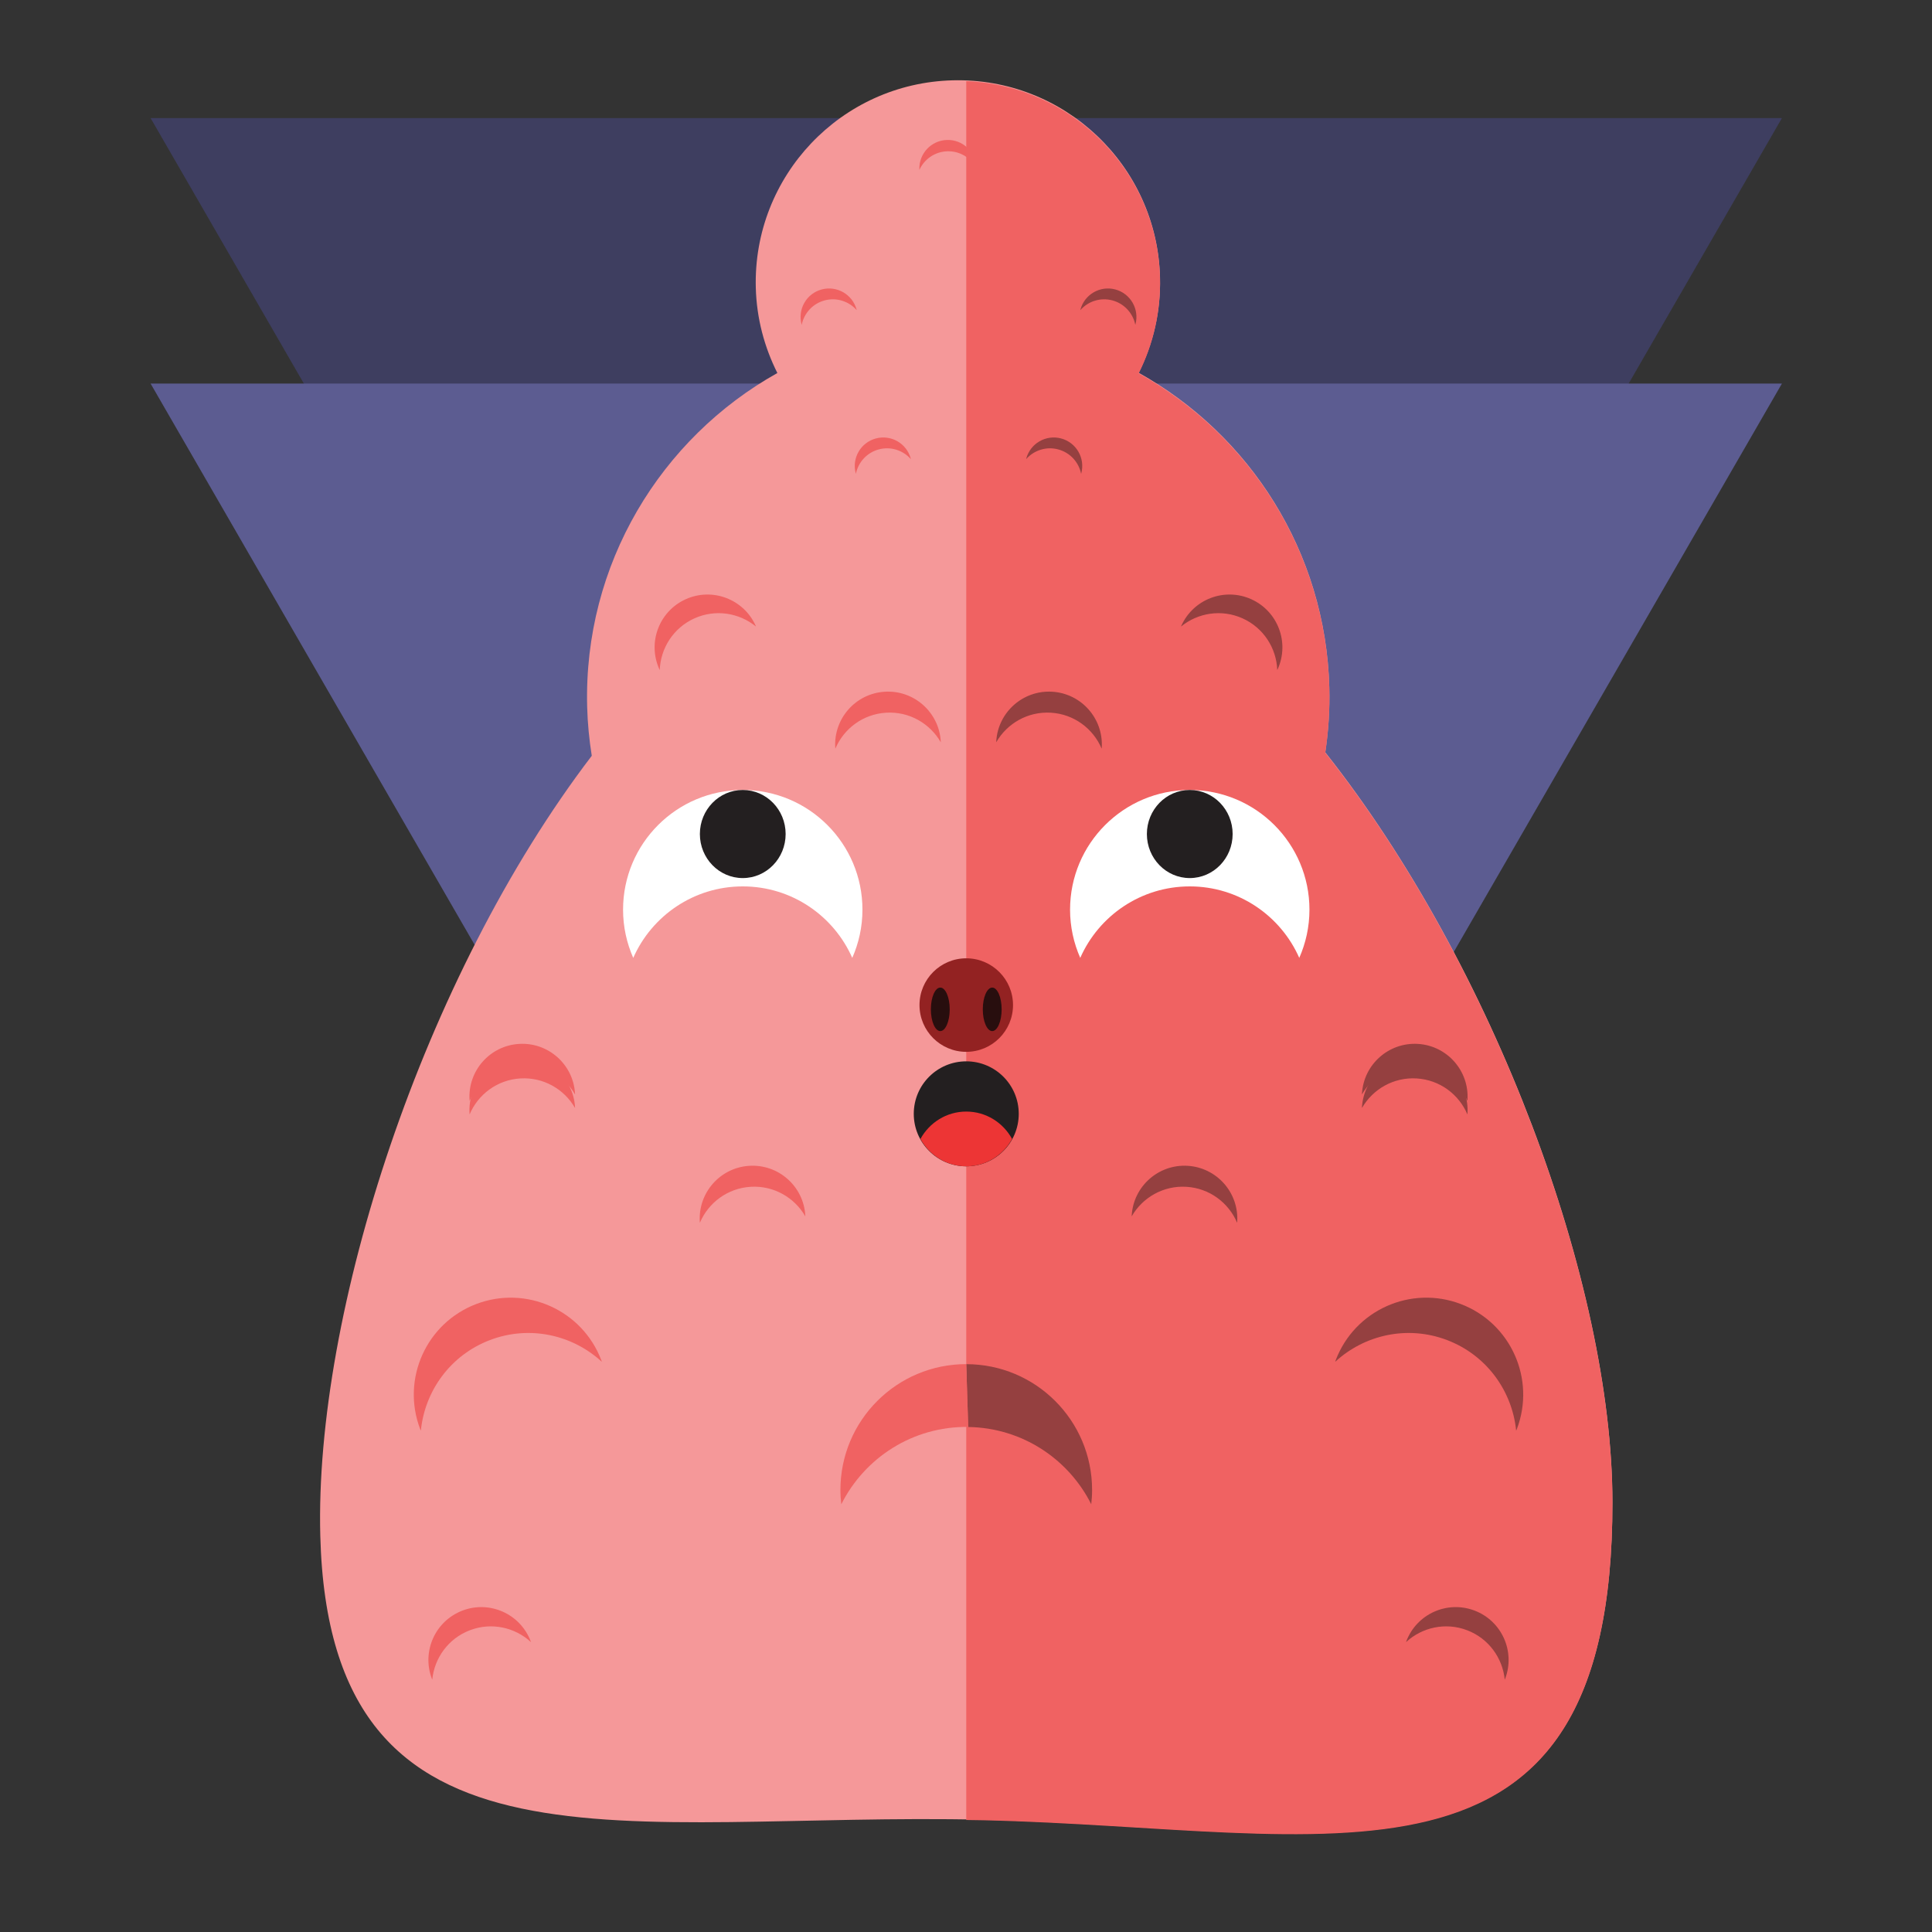 <?xml version="1.0" encoding="iso-8859-1"?>
<!-- Generator: Adobe Illustrator 18.1.1, SVG Export Plug-In . SVG Version: 6.00 Build 0)  -->
<svg version="1.1" xmlns="http://www.w3.org/2000/svg" xmlns:xlink="http://www.w3.org/1999/xlink" x="0px" y="0px"
	 viewBox="0 0 625 625" style="enable-background:new 0 0 625 625;" xml:space="preserve">
<rect x="0" y="0" width="625" height="625" fill="#333333" stroke="none"/>
<g id="Layer_7">
	<g id="Back">
		<g id="Back_7_">
			<polygon style="fill:#3E3E60;" points="576.448,38.205 312.583,495.233 48.718,38.205 			"/>
			<polygon style="fill:#5C5C91;" points="576.448,124.091 312.583,581.119 48.718,124.091 			"/>
		</g>
	</g>
	<g id="Body">
		<g id="Body_10_">
			<path style="fill:#F59899;" d="M521.625,485.894c-0.038-70.543-38.409-173.647-92.897-242.535
				c1.018-6.83,1.494-13.831,1.307-20.973c-1.152-43.985-25.829-81.803-61.66-101.785c4.657-9.296,7.177-19.831,6.886-30.951
				c-0.946-36.108-30.984-64.613-67.093-63.667c-36.108,0.946-64.613,30.984-63.667,67.093c0.26,9.94,2.789,19.265,6.978,27.596
				c-37.702,21.08-62.74,61.826-61.531,108.004c0.141,5.376,0.668,10.649,1.489,15.82c-54.733,71.736-89.715,180.112-87.822,252.349
				c3.024,115.43,99.041,89.171,214.48,91.84C430.853,591.29,521.698,620.869,521.625,485.894z"/>
			<path style="fill:#F06262;" d="M428.727,243.526c1.018-6.83,1.494-13.831,1.307-20.973
				c-1.152-43.985-25.829-81.803-61.66-101.785c4.657-9.296,7.177-19.831,6.886-30.951c-0.907-34.62-28.575-62.174-62.677-63.56
				v562.507c1.837,0.029,3.664,0.045,5.511,0.087c112.759,2.607,203.603,32.185,203.53-102.79
				C521.586,415.518,483.216,312.415,428.727,243.526z"/>
			<path style="fill:#F06262;" d="M158.505,433.507c12.837-4.884,26.735-1.686,36.186,7.038c-0.065-0.18-0.107-0.363-0.176-0.543
				c-6.156-16.181-24.264-24.308-40.445-18.152c-16.181,6.156-24.308,24.264-18.152,40.445c0.068,0.18,0.158,0.345,0.23,0.522
				C137.41,450.019,145.668,438.391,158.505,433.507z"/>
			<path style="fill:#F06262;" d="M152.029,527.375c7-2.663,14.58-0.919,19.733,3.838c-0.035-0.098-0.058-0.198-0.096-0.296
				c-3.357-8.824-13.232-13.256-22.056-9.899c-8.824,3.357-13.256,13.232-9.899,22.056c0.037,0.098,0.086,0.188,0.125,0.285
				C140.525,536.379,145.028,530.038,152.029,527.375z"/>
			<path style="fill:#F06262;" d="M242.824,383.929c7.476-0.454,14.19,3.472,17.69,9.55c-0.004-0.104,0.003-0.206-0.003-0.311
				c-0.572-9.424-8.675-16.6-18.099-16.028c-9.424,0.572-16.6,8.675-16.028,18.099c0.006,0.105,0.026,0.205,0.035,0.309
				C229.158,389.092,235.348,384.383,242.824,383.929z"/>
			<path style="fill:#F06262;" d="M168.33,348.873c7.476-0.454,14.19,3.472,17.69,9.55c-0.004-0.104,0.003-0.206-0.003-0.311
				c-0.572-9.424-8.675-16.6-18.099-16.028c-9.424,0.572-16.6,8.675-16.028,18.099c0.006,0.105,0.026,0.205,0.035,0.309
				C154.663,354.036,160.853,349.327,168.33,348.873z"/>
			<path style="fill:#F06262;" d="M168.33,344.491c7.476-0.454,14.19,3.472,17.69,9.55c-0.004-0.104,0.003-0.206-0.003-0.311
				c-0.572-9.424-8.675-16.6-18.099-16.028c-9.424,0.572-16.6,8.675-16.028,18.099c0.006,0.105,0.026,0.205,0.035,0.309
				C154.663,349.654,160.853,344.945,168.33,344.491z"/>
			<path style="fill:#F06262;" d="M286.644,230.559c7.476-0.454,14.19,3.472,17.69,9.55c-0.004-0.104,0.003-0.206-0.003-0.311
				c-0.572-9.424-8.675-16.6-18.099-16.028c-9.424,0.572-16.6,8.675-16.028,18.099c0.006,0.105,0.026,0.205,0.035,0.309
				C272.978,235.721,279.168,231.013,286.644,230.559z"/>
			<path style="fill:#F06262;" d="M284.302,145.378c3.901-1.039,7.867,0.316,10.366,3.152c-0.013-0.055-0.02-0.109-0.035-0.164
				c-1.31-4.917-6.358-7.84-11.275-6.53c-4.917,1.31-7.84,6.358-6.53,11.275c0.015,0.055,0.036,0.106,0.051,0.16
				C277.635,149.567,280.401,146.418,284.302,145.378z"/>
			<path style="fill:#F06262;" d="M266.774,97.176c3.901-1.039,7.867,0.316,10.366,3.152c-0.014-0.055-0.02-0.109-0.035-0.164
				c-1.31-4.917-6.358-7.84-11.275-6.53c-4.917,1.31-7.84,6.358-6.53,11.275c0.015,0.055,0.036,0.106,0.051,0.16
				C260.107,101.365,262.873,98.215,266.774,97.176z"/>
			<path style="fill:#F06262;" d="M306.444,48.94c4.035-0.128,7.591,2.091,9.382,5.42c-0.001-0.056,0.005-0.111,0.003-0.168
				c-0.161-5.086-4.415-9.078-9.501-8.916c-5.086,0.161-9.078,4.415-8.916,9.501c0.002,0.056,0.011,0.111,0.014,0.167
				C299.001,51.508,302.409,49.068,306.444,48.94z"/>
			<path style="fill:#F06262;" d="M224.628,200.05c6.825-3.084,14.497-1.804,19.93,2.631c-0.041-0.096-0.07-0.194-0.114-0.29
				c-3.887-8.604-14.013-12.427-22.617-8.54c-8.604,3.887-12.427,14.013-8.54,22.617c0.043,0.096,0.098,0.182,0.142,0.277
				C213.693,209.737,217.802,203.134,224.628,200.05z"/>
			<path style="fill:#954040;" d="M468.116,433.507c-12.837-4.884-26.735-1.686-36.186,7.038c0.065-0.18,0.107-0.363,0.176-0.543
				c6.156-16.181,24.264-24.308,40.445-18.152c16.181,6.156,24.308,24.264,18.152,40.445c-0.068,0.18-0.158,0.345-0.23,0.522
				C489.211,450.019,480.953,438.391,468.116,433.507z"/>
			<path style="fill:#954040;" d="M474.593,527.375c-7-2.663-14.58-0.919-19.733,3.838c0.035-0.098,0.058-0.198,0.096-0.296
				c3.357-8.824,13.232-13.256,22.056-9.899c8.824,3.357,13.256,13.232,9.899,22.056c-0.037,0.098-0.086,0.188-0.125,0.285
				C486.096,536.379,481.593,530.038,474.593,527.375z"/>
			<path style="fill:#954040;" d="M383.797,383.929c-7.476-0.454-14.19,3.472-17.69,9.55c0.004-0.104-0.003-0.206,0.003-0.311
				c0.572-9.424,8.675-16.6,18.099-16.028c9.424,0.572,16.6,8.675,16.028,18.099c-0.006,0.105-0.026,0.205-0.035,0.309
				C397.463,389.092,391.273,384.383,383.797,383.929z"/>
			<path style="fill:#954040;" d="M458.291,348.873c-7.476-0.454-14.19,3.472-17.69,9.55c0.004-0.104-0.003-0.206,0.003-0.311
				c0.572-9.424,8.675-16.6,18.099-16.028c9.424,0.572,16.599,8.675,16.028,18.099c-0.006,0.105-0.026,0.205-0.035,0.309
				C471.958,354.036,465.768,349.327,458.291,348.873z"/>
			<path style="fill:#954040;" d="M458.291,344.491c-7.476-0.454-14.19,3.472-17.69,9.55c0.004-0.104-0.003-0.206,0.003-0.311
				c0.572-9.424,8.675-16.6,18.099-16.028c9.424,0.572,16.599,8.675,16.028,18.099c-0.006,0.105-0.026,0.205-0.035,0.309
				C471.958,349.654,465.768,344.945,458.291,344.491z"/>
			<path style="fill:#954040;" d="M339.977,230.559c-7.476-0.454-14.19,3.472-17.69,9.55c0.004-0.104-0.003-0.206,0.003-0.311
				c0.572-9.424,8.675-16.6,18.099-16.028c9.424,0.572,16.6,8.675,16.028,18.099c-0.006,0.105-0.026,0.205-0.035,0.309
				C353.643,235.721,347.453,231.013,339.977,230.559z"/>
			<path style="fill:#954040;" d="M342.319,145.378c-3.901-1.039-7.867,0.316-10.366,3.152c0.013-0.055,0.02-0.109,0.035-0.164
				c1.31-4.917,6.358-7.84,11.275-6.53c4.917,1.31,7.84,6.358,6.53,11.275c-0.015,0.055-0.036,0.106-0.051,0.16
				C348.986,149.567,346.22,146.418,342.319,145.378z"/>
			<path style="fill:#954040;" d="M359.847,97.176c-3.901-1.039-7.867,0.316-10.366,3.152c0.013-0.055,0.02-0.109,0.035-0.164
				c1.31-4.917,6.358-7.84,11.275-6.53c4.917,1.31,7.84,6.358,6.53,11.275c-0.015,0.055-0.036,0.106-0.051,0.16
				C366.514,101.365,363.748,98.215,359.847,97.176z"/>
			<path style="fill:#954040;" d="M401.993,200.05c-6.825-3.084-14.497-1.804-19.93,2.631c0.041-0.096,0.07-0.194,0.114-0.29
				c3.887-8.604,14.013-12.427,22.617-8.54c8.604,3.887,12.427,14.013,8.54,22.617c-0.043,0.096-0.098,0.182-0.142,0.277
				C412.928,209.737,408.819,203.134,401.993,200.05z"/>
			<path style="fill:#954040;" d="M313.21,461.633c17.474,0.242,32.469,10.375,39.805,24.983c0.17-1.512,0.277-3.043,0.277-4.601
				c0-22.483-18.226-40.709-40.708-40.709"/>
			<path style="fill:#F06262;" d="M312.584,441.289c-22.483,0-40.709,18.226-40.709,40.709c0,1.569,0.11,3.112,0.282,4.635
				c7.531-15.022,23.123-25.265,41.053-25.017"/>
		</g>
	</g>
	<g id="Eyes">
		<g id="Eyes_10_">
			<path style="fill:#FFFFFF;" d="M240.28,286.749c15.832,0,29.424,9.513,35.426,23.125c2.105-4.775,3.295-10.043,3.295-15.596
				c0-21.385-17.336-38.721-38.721-38.721s-38.721,17.336-38.721,38.721c0,5.553,1.19,10.821,3.295,15.596
				C210.857,296.263,224.448,286.749,240.28,286.749z"/>
			<ellipse style="fill:#231F20;" cx="240.28" cy="269.806" rx="13.872" ry="14.249"/>
			<path style="fill:#FFFFFF;" d="M384.886,286.749c15.832,0,29.424,9.513,35.426,23.125c2.105-4.775,3.295-10.043,3.295-15.596
				c0-21.385-17.336-38.721-38.721-38.721s-38.721,17.336-38.721,38.721c0,5.553,1.19,10.821,3.295,15.596
				C355.463,296.263,369.055,286.749,384.886,286.749z"/>
			<ellipse style="fill:#231F20;" cx="384.886" cy="269.806" rx="13.872" ry="14.249"/>
		</g>
	</g>
	<g id="Mouth">
		<g id="Mouth_9_">
			<circle style="fill:#231F20;" cx="312.583" cy="360.321" r="16.98"/>
			<path style="fill:#ED3535;" d="M297.76,368.446c2.887,5.253,8.406,8.855,14.823,8.855c6.418,0,11.936-3.602,14.824-8.855
				c-2.881-5.241-8.381-8.841-14.784-8.855C306.191,359.577,300.654,363.182,297.76,368.446z"/>
		</g>
	</g>
	<g id="Nose">
		<g id="Nose_8_">
			<circle style="fill:#932222;" cx="312.583" cy="325.14" r="15.128"/>
			<ellipse style="fill:#280E0E;" cx="304.184" cy="326.518" rx="3.049" ry="7.037"/>
			<ellipse style="fill:#280E0E;" cx="320.982" cy="326.518" rx="3.049" ry="7.037"/>
		</g>
	</g>
</g>
<g id="Layer_1">
</g>
</svg>
